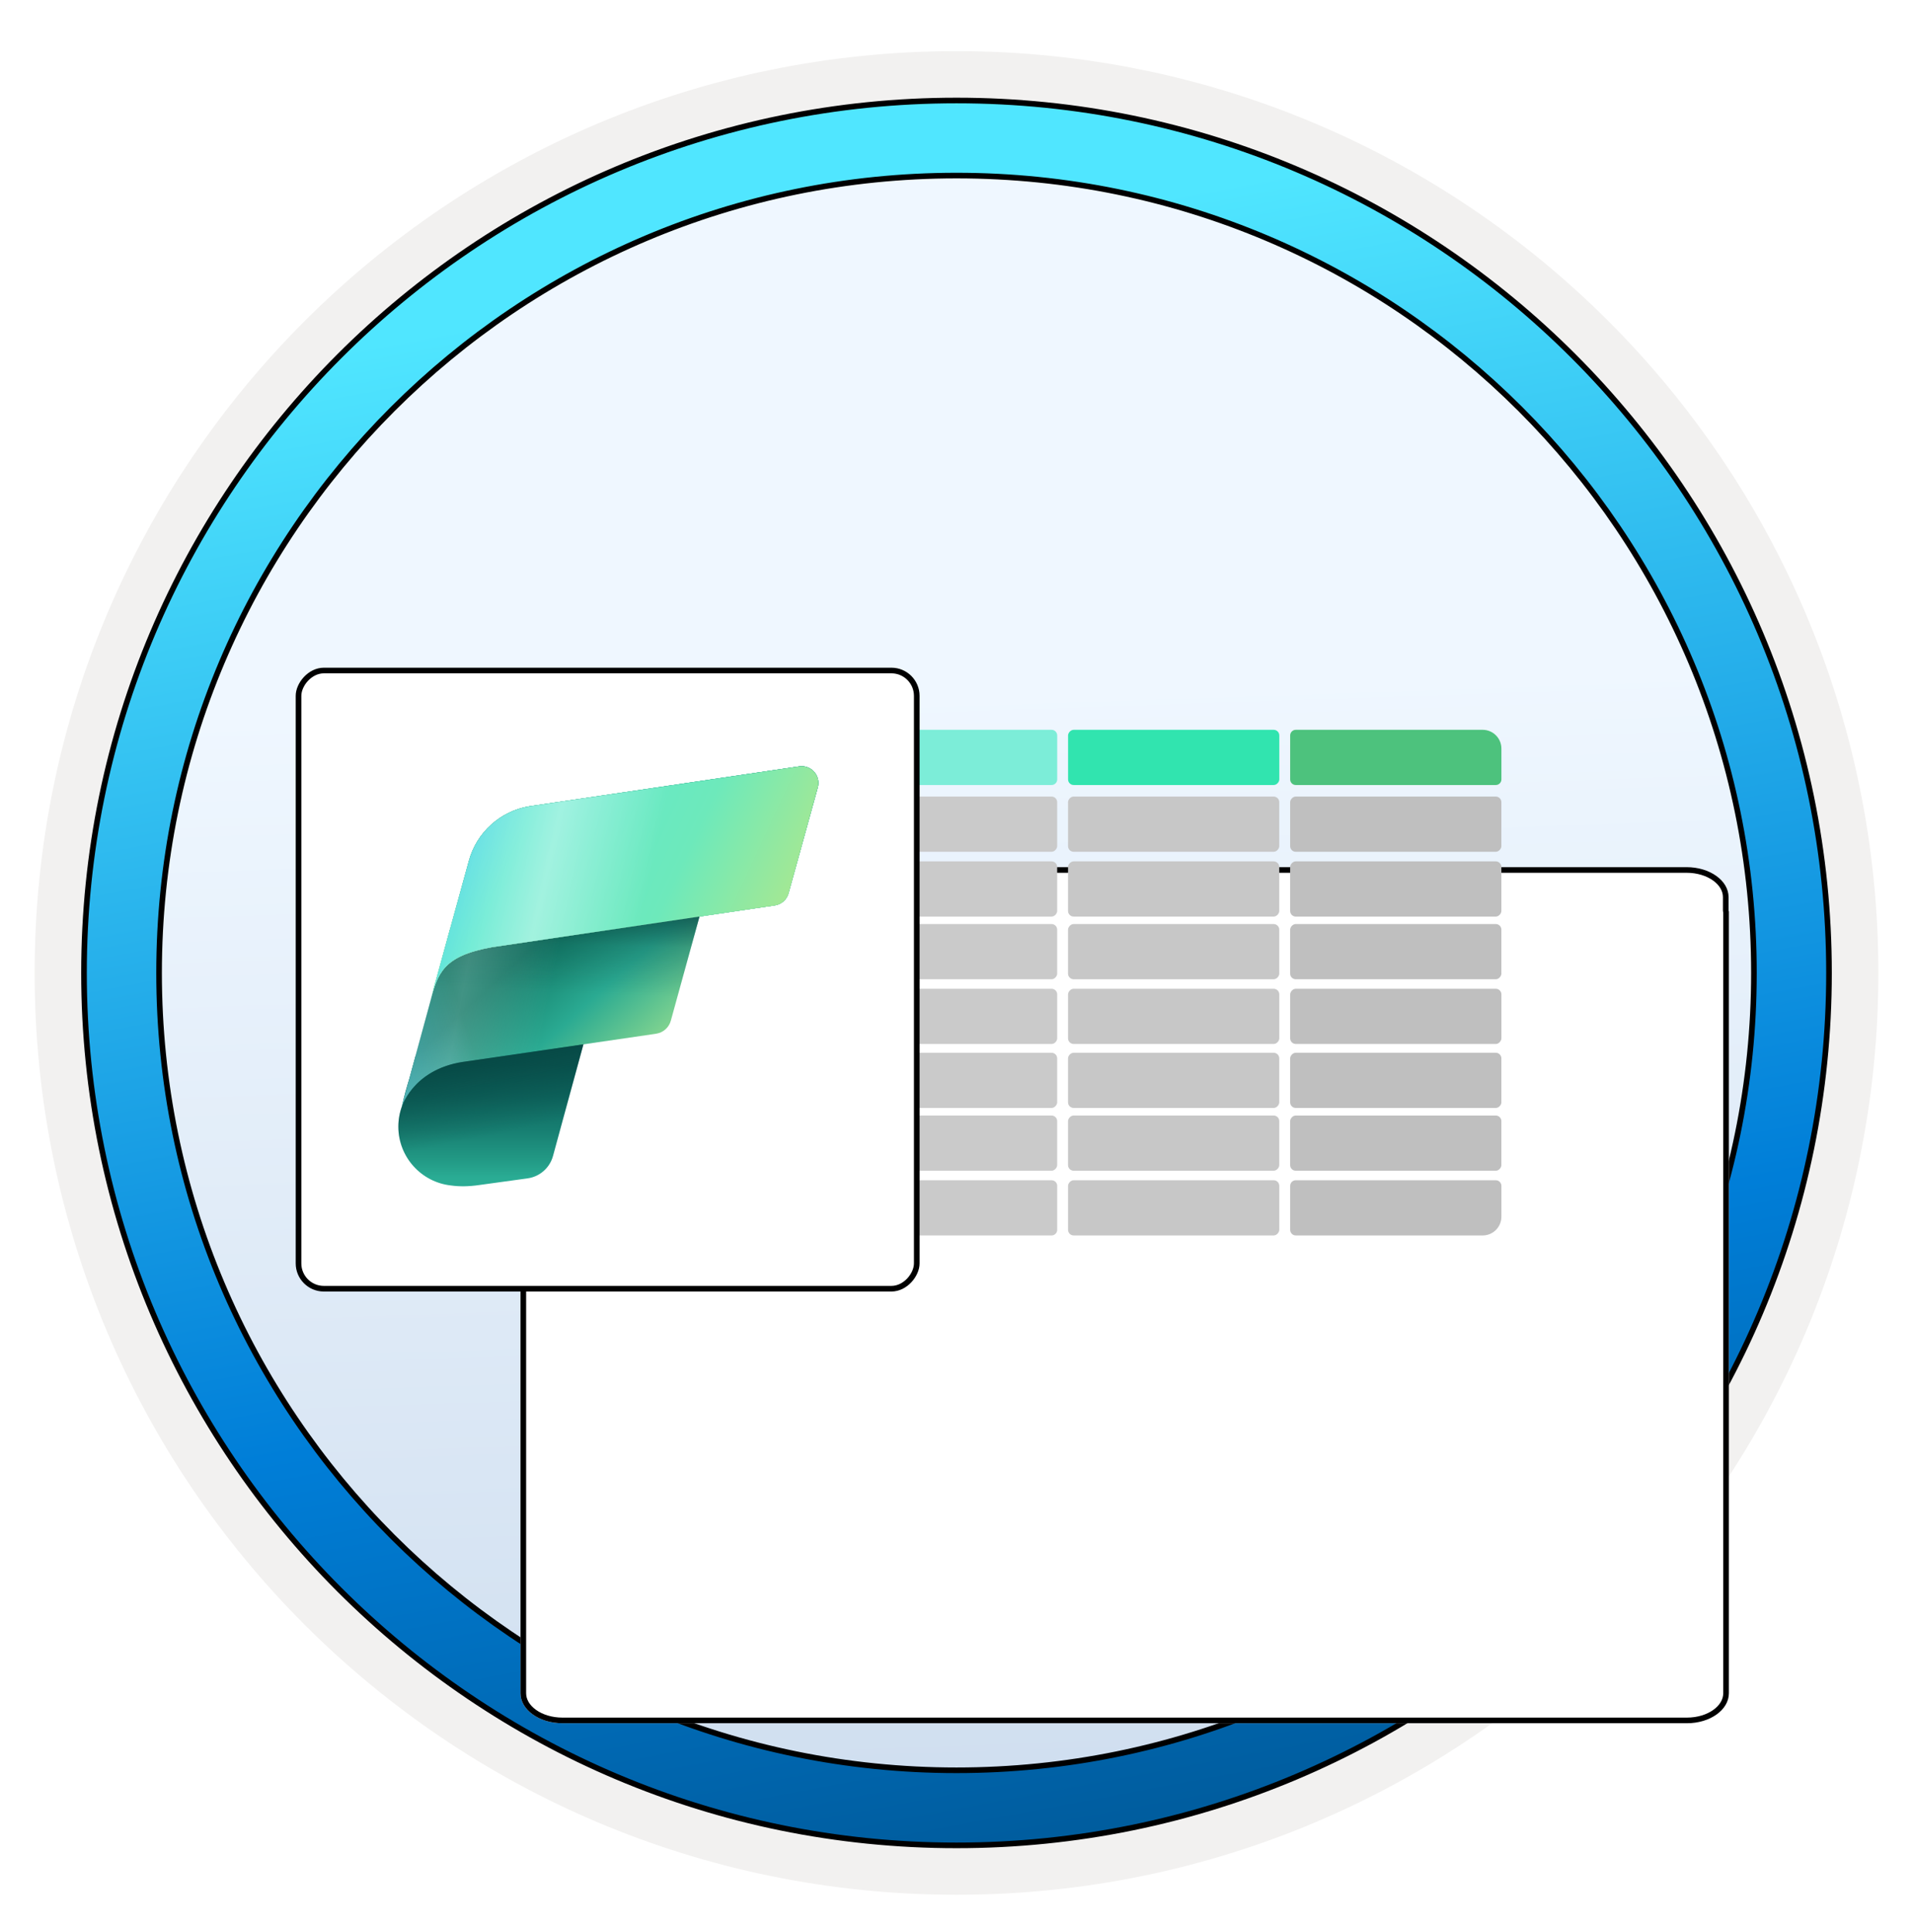 <svg width="102" height="103" viewBox="0 0 102 103" fill="none" xmlns="http://www.w3.org/2000/svg">
<path d="M51 98.231C25.403 98.231 4.649 77.486 4.649 51.88C4.649 26.273 25.403 5.529 51 5.529C76.597 5.529 97.351 26.283 97.351 51.88C97.351 77.476 76.597 98.231 51 98.231Z" fill="url(#paint0_linear_2160_1025)"/>
<path fill-rule="evenodd" clip-rule="evenodd" d="M96.45 51.88C96.45 76.982 76.102 97.33 51 97.33C25.898 97.33 5.55 76.982 5.55 51.88C5.55 26.779 25.898 6.43 51 6.43C76.102 6.43 96.45 26.779 96.45 51.88ZM51 2.727C78.151 2.727 100.153 24.729 100.153 51.88C100.153 79.031 78.141 101.034 51 101.034C23.849 101.034 1.847 79.022 1.847 51.88C1.847 24.729 23.849 2.727 51 2.727Z" fill="#F2F1F0"/>
<path d="M93.518 51.88C93.518 75.364 74.484 94.397 51 94.397C27.516 94.397 8.482 75.364 8.482 51.88C8.482 28.396 27.516 9.362 51 9.362C74.484 9.362 93.518 28.396 93.518 51.88ZM97.521 51.88C97.521 26.191 76.689 5.359 51 5.359C25.301 5.359 4.479 26.191 4.479 51.88C4.479 77.569 25.311 98.401 51 98.401C76.689 98.401 97.521 77.569 97.521 51.88Z" fill="url(#paint1_linear_2160_1025)" stroke="black" stroke-width="0.3" stroke-linejoin="round"/>
<g filter="url(#filter0_dddd_2160_1025)">
<path d="M83.166 31.549V30.835C83.166 29.952 82.166 29.238 80.928 29.238H20.99C19.753 29.238 18.753 29.952 18.753 30.835V31.628V32.353V73.291C18.753 74.175 19.753 74.888 20.99 74.888H80.944C82.182 74.888 83.182 74.175 83.182 73.291V31.628C83.182 31.6 83.166 31.577 83.166 31.549Z" fill="white"/>
<path d="M83.016 30.835V31.549C83.016 31.587 83.026 31.619 83.03 31.631L83.031 31.633C83.031 31.634 83.031 31.636 83.032 31.637V73.291C83.032 73.672 82.817 74.03 82.44 74.299C82.064 74.568 81.536 74.738 80.944 74.738H20.99C20.399 74.738 19.871 74.568 19.495 74.299C19.118 74.03 18.903 73.672 18.903 73.291V32.353V31.628V30.835C18.903 30.455 19.118 30.096 19.495 29.828C19.871 29.559 20.399 29.389 20.99 29.389H80.928C81.52 29.389 82.048 29.559 82.424 29.828C82.801 30.096 83.016 30.455 83.016 30.835Z" stroke="black" stroke-width="0.3"/>
</g>
<path d="M56.369 39.216C56.369 39.051 56.234 38.916 56.069 38.916H45.406C45.24 38.916 45.106 39.051 45.106 39.216V41.56C45.106 41.726 45.24 41.86 45.406 41.86H56.069C56.234 41.86 56.369 41.726 56.369 41.56V39.216Z" fill="#7CEDD8"/>
<rect width="11.263" height="2.944" rx="0.3" transform="matrix(-1 0 0 1 68.212 38.916)" fill="#31E4AF"/>
<path d="M80.054 39.916C80.054 39.364 79.606 38.916 79.054 38.916H69.091C68.925 38.916 68.791 39.051 68.791 39.216V41.56C68.791 41.726 68.925 41.86 69.091 41.86H79.754C79.919 41.86 80.054 41.726 80.054 41.56V39.916Z" fill="#4DC27D"/>
<rect width="11.263" height="2.944" rx="0.3" transform="matrix(-1 0 0 1 56.368 42.475)" fill="#CACACA"/>
<rect width="11.263" height="2.944" rx="0.3" transform="matrix(-1 0 0 1 68.21 42.475)" fill="#C7C7C7"/>
<rect width="11.263" height="2.944" rx="0.3" transform="matrix(-1 0 0 1 80.053 42.475)" fill="#BFBFBF"/>
<rect width="11.263" height="2.944" rx="0.3" transform="matrix(-1 0 0 1 56.368 45.931)" fill="#CACACA"/>
<rect width="11.263" height="2.944" rx="0.3" transform="matrix(-1 0 0 1 68.21 45.931)" fill="#C7C7C7"/>
<rect width="11.263" height="2.944" rx="0.3" transform="matrix(-1 0 0 1 80.053 45.931)" fill="#BFBFBF"/>
<rect width="11.263" height="2.944" rx="0.3" transform="matrix(-1 0 0 1 56.368 49.273)" fill="#CACACA"/>
<rect width="11.263" height="2.944" rx="0.3" transform="matrix(-1 0 0 1 68.21 49.273)" fill="#C7C7C7"/>
<rect width="11.263" height="2.944" rx="0.3" transform="matrix(-1 0 0 1 80.053 49.273)" fill="#BFBFBF"/>
<rect width="11.263" height="2.944" rx="0.3" transform="matrix(-1 0 0 1 56.369 52.724)" fill="#CACACA"/>
<rect width="11.263" height="2.944" rx="0.3" transform="matrix(-1 0 0 1 68.211 52.724)" fill="#C7C7C7"/>
<rect width="11.263" height="2.944" rx="0.3" transform="matrix(-1 0 0 1 80.054 52.724)" fill="#BFBFBF"/>
<rect width="11.263" height="2.944" rx="0.3" transform="matrix(-1 0 0 1 56.368 56.136)" fill="#CACACA"/>
<rect width="11.263" height="2.944" rx="0.3" transform="matrix(-1 0 0 1 68.21 56.136)" fill="#C7C7C7"/>
<rect width="11.263" height="2.944" rx="0.3" transform="matrix(-1 0 0 1 80.053 56.136)" fill="#BFBFBF"/>
<rect width="11.263" height="2.944" rx="0.3" transform="matrix(-1 0 0 1 56.368 59.483)" fill="#CACACA"/>
<rect width="11.263" height="2.944" rx="0.3" transform="matrix(-1 0 0 1 68.21 59.483)" fill="#C7C7C7"/>
<rect width="11.263" height="2.944" rx="0.3" transform="matrix(-1 0 0 1 80.053 59.483)" fill="#BFBFBF"/>
<path d="M56.369 63.234C56.369 63.068 56.234 62.934 56.069 62.934H45.406C45.24 62.934 45.106 63.068 45.106 63.234V65.578C45.106 65.743 45.24 65.878 45.406 65.878H56.069C56.234 65.878 56.369 65.743 56.369 65.578V63.234Z" fill="#CACACA"/>
<rect width="11.263" height="2.944" rx="0.3" transform="matrix(-1 0 0 1 68.211 62.934)" fill="#C7C7C7"/>
<path d="M80.054 63.234C80.054 63.068 79.919 62.934 79.754 62.934H69.091C68.925 62.934 68.791 63.068 68.791 63.234V65.578C68.791 65.743 68.925 65.878 69.091 65.878H79.054C79.606 65.878 80.054 65.43 80.054 64.878V63.234Z" fill="#BFBFBF"/>
<rect x="-0.15" y="0.15" width="32.964" height="32.964" rx="1.35" transform="matrix(-1 0 0 1 48.731 35.604)" fill="white" stroke="black" stroke-width="0.3"/>
<path fill-rule="evenodd" clip-rule="evenodd" d="M22.157 56.312L21.829 57.513C21.707 57.897 21.536 58.461 21.443 58.963C21.312 59.31 21.24 59.687 21.24 60.08C21.24 61.702 22.465 63.038 24.04 63.212C24.484 63.276 24.985 63.273 25.547 63.19L28.131 62.834C28.78 62.744 29.313 62.275 29.486 61.642L31.264 55.113L22.157 56.312Z" fill="url(#paint2_linear_2160_1025)"/>
<path d="M24.677 56.622C21.954 57.043 21.395 59.098 21.395 59.098L24.002 49.517L37.627 47.674L35.769 54.423C35.672 54.785 35.368 55.062 34.992 55.119L34.916 55.132L24.6 56.635L24.677 56.622Z" fill="url(#paint3_linear_2160_1025)"/>
<path d="M24.677 56.622C21.954 57.043 21.395 59.098 21.395 59.098L24.002 49.517L37.627 47.674L35.769 54.423C35.672 54.785 35.368 55.062 34.992 55.119L34.916 55.132L24.6 56.635L24.677 56.622Z" fill="url(#paint4_linear_2160_1025)" fill-opacity="0.8"/>
<path d="M26.222 50.509L41.305 48.281C41.663 48.232 41.954 47.969 42.046 47.626L43.602 41.992C43.624 41.916 43.635 41.835 43.635 41.752C43.635 41.259 43.236 40.859 42.742 40.859C42.703 40.859 42.665 40.861 42.628 40.866L28.236 42.992C26.673 43.244 25.411 44.397 25.002 45.9L22.926 53.423C23.343 51.901 23.599 50.984 26.222 50.509Z" fill="url(#paint5_linear_2160_1025)"/>
<path d="M26.222 50.509L41.305 48.281C41.663 48.232 41.954 47.969 42.046 47.626L43.602 41.992C43.624 41.916 43.635 41.835 43.635 41.752C43.635 41.259 43.236 40.859 42.742 40.859C42.703 40.859 42.665 40.861 42.628 40.866L28.236 42.992C26.673 43.244 25.411 44.397 25.002 45.9L22.926 53.423C23.343 51.901 23.599 50.984 26.222 50.509Z" fill="url(#paint6_linear_2160_1025)"/>
<path d="M26.222 50.509L41.305 48.281C41.663 48.232 41.954 47.969 42.046 47.626L43.602 41.992C43.624 41.916 43.635 41.835 43.635 41.752C43.635 41.259 43.236 40.859 42.742 40.859C42.703 40.859 42.665 40.861 42.628 40.866L28.236 42.992C26.673 43.244 25.411 44.397 25.002 45.9L22.926 53.423C23.343 51.901 23.599 50.984 26.222 50.509Z" fill="url(#paint7_linear_2160_1025)"/>
<path d="M26.222 50.509L41.305 48.281C41.663 48.232 41.954 47.969 42.046 47.626L43.602 41.992C43.624 41.916 43.635 41.835 43.635 41.752C43.635 41.259 43.236 40.859 42.742 40.859C42.703 40.859 42.665 40.861 42.628 40.866L28.236 42.992C26.673 43.244 25.411 44.397 25.002 45.9L22.926 53.423C23.343 51.901 23.599 50.984 26.222 50.509Z" fill="url(#paint8_linear_2160_1025)"/>
<path d="M26.222 50.509L41.305 48.281C41.663 48.232 41.954 47.969 42.046 47.626L43.602 41.992C43.624 41.916 43.635 41.835 43.635 41.752C43.635 41.259 43.236 40.859 42.742 40.859C42.703 40.859 42.665 40.861 42.628 40.866L28.236 42.992C26.673 43.244 25.411 44.397 25.002 45.9L22.926 53.423C23.343 51.901 23.599 50.984 26.222 50.509Z" fill="url(#paint9_linear_2160_1025)"/>
<path d="M26.222 50.509L41.305 48.281C41.663 48.232 41.954 47.969 42.046 47.626L43.602 41.992C43.624 41.916 43.635 41.835 43.635 41.752C43.635 41.259 43.236 40.859 42.742 40.859C42.703 40.859 42.665 40.861 42.628 40.866L28.236 42.992C26.673 43.244 25.411 44.397 25.002 45.9L22.926 53.423C23.343 51.901 23.599 50.984 26.222 50.509Z" fill="url(#paint10_linear_2160_1025)"/>
<path d="M26.222 50.509L41.305 48.281C41.663 48.232 41.954 47.969 42.046 47.626L43.602 41.992C43.624 41.916 43.635 41.835 43.635 41.752C43.635 41.259 43.236 40.859 42.742 40.859C42.703 40.859 42.665 40.861 42.628 40.866L28.236 42.992C26.673 43.244 25.411 44.397 25.002 45.9L22.926 53.423C23.343 51.901 23.599 50.984 26.222 50.509Z" fill="url(#paint11_linear_2160_1025)" fill-opacity="0.4"/>
<path d="M26.222 50.51C24.037 50.905 23.495 51.609 23.134 52.711L21.395 59.099C21.395 59.099 21.951 57.066 24.64 56.631L34.916 55.134L34.992 55.121C35.369 55.064 35.673 54.786 35.769 54.425L37.298 48.873L26.222 50.51H26.222Z" fill="url(#paint12_linear_2160_1025)"/>
<path d="M26.222 50.51C24.037 50.905 23.495 51.609 23.134 52.711L21.395 59.099C21.395 59.099 21.951 57.066 24.64 56.631L34.916 55.134L34.992 55.121C35.369 55.064 35.673 54.786 35.769 54.425L37.298 48.873L26.222 50.51H26.222Z" fill="url(#paint13_linear_2160_1025)" fill-opacity="0.2"/>
<path fill-rule="evenodd" clip-rule="evenodd" d="M24.64 56.631C22.367 56.998 21.621 58.504 21.443 58.962C21.312 59.31 21.24 59.687 21.24 60.08C21.24 61.702 22.465 63.038 24.04 63.212C24.484 63.276 24.985 63.273 25.547 63.19L28.131 62.834C28.78 62.744 29.313 62.275 29.486 61.642L31.107 55.689L24.641 56.631L24.64 56.631Z" fill="url(#paint14_linear_2160_1025)"/>
<defs>
<filter id="filter0_dddd_2160_1025" x="16.753" y="28.238" width="75.429" height="59.65" filterUnits="userSpaceOnUse" color-interpolation-filters="sRGB">
<feFlood flood-opacity="0" result="BackgroundImageFix"/>
<feColorMatrix in="SourceAlpha" type="matrix" values="0 0 0 0 0 0 0 0 0 0 0 0 0 0 0 0 0 0 127 0" result="hardAlpha"/>
<feOffset dy="1"/>
<feGaussianBlur stdDeviation="0.5"/>
<feColorMatrix type="matrix" values="0 0 0 0 0 0 0 0 0 0 0 0 0 0 0 0 0 0 0.1 0"/>
<feBlend mode="normal" in2="BackgroundImageFix" result="effect1_dropShadow_2160_1025"/>
<feColorMatrix in="SourceAlpha" type="matrix" values="0 0 0 0 0 0 0 0 0 0 0 0 0 0 0 0 0 0 127 0" result="hardAlpha"/>
<feOffset dx="1" dy="2"/>
<feGaussianBlur stdDeviation="1.5"/>
<feColorMatrix type="matrix" values="0 0 0 0 0 0 0 0 0 0 0 0 0 0 0 0 0 0 0.09 0"/>
<feBlend mode="normal" in2="effect1_dropShadow_2160_1025" result="effect2_dropShadow_2160_1025"/>
<feColorMatrix in="SourceAlpha" type="matrix" values="0 0 0 0 0 0 0 0 0 0 0 0 0 0 0 0 0 0 127 0" result="hardAlpha"/>
<feOffset dx="3" dy="5"/>
<feGaussianBlur stdDeviation="1.5"/>
<feColorMatrix type="matrix" values="0 0 0 0 0 0 0 0 0 0 0 0 0 0 0 0 0 0 0.05 0"/>
<feBlend mode="normal" in2="effect2_dropShadow_2160_1025" result="effect3_dropShadow_2160_1025"/>
<feColorMatrix in="SourceAlpha" type="matrix" values="0 0 0 0 0 0 0 0 0 0 0 0 0 0 0 0 0 0 127 0" result="hardAlpha"/>
<feOffset dx="5" dy="9"/>
<feGaussianBlur stdDeviation="2"/>
<feColorMatrix type="matrix" values="0 0 0 0 0 0 0 0 0 0 0 0 0 0 0 0 0 0 0.01 0"/>
<feBlend mode="normal" in2="effect3_dropShadow_2160_1025" result="effect4_dropShadow_2160_1025"/>
<feBlend mode="normal" in="SourceGraphic" in2="effect4_dropShadow_2160_1025" result="shape"/>
</filter>
<linearGradient id="paint0_linear_2160_1025" x1="55.265" y1="1.776" x2="58.991" y2="110.808" gradientUnits="userSpaceOnUse">
<stop offset="0.319" stop-color="#EFF7FF"/>
<stop offset="1" stop-color="#C7D8EB"/>
</linearGradient>
<linearGradient id="paint1_linear_2160_1025" x1="25.669" y1="10.463" x2="49.776" y2="139.022" gradientUnits="userSpaceOnUse">
<stop offset="0.051" stop-color="#50E6FF"/>
<stop offset="0.49" stop-color="#007ED8"/>
<stop offset="1" stop-color="#002D4C"/>
</linearGradient>
<linearGradient id="paint2_linear_2160_1025" x1="26.252" y1="63.257" x2="26.252" y2="55.113" gradientUnits="userSpaceOnUse">
<stop offset="0.056" stop-color="#2AAC94"/>
<stop offset="0.155" stop-color="#239C87"/>
<stop offset="0.372" stop-color="#177E71"/>
<stop offset="0.588" stop-color="#0E6961"/>
<stop offset="0.799" stop-color="#095D57"/>
<stop offset="1" stop-color="#085954"/>
</linearGradient>
<linearGradient id="paint3_linear_2160_1025" x1="36.542" y1="57.347" x2="28.678" y2="48.794" gradientUnits="userSpaceOnUse">
<stop offset="0.042" stop-color="#ABE88E"/>
<stop offset="0.549" stop-color="#2AAA92"/>
<stop offset="0.906" stop-color="#117865"/>
</linearGradient>
<linearGradient id="paint4_linear_2160_1025" x1="17.217" y1="56.931" x2="24.701" y2="54.379" gradientUnits="userSpaceOnUse">
<stop stop-color="#6AD6F9"/>
<stop offset="1" stop-color="#6AD6F9" stop-opacity="0"/>
</linearGradient>
<linearGradient id="paint5_linear_2160_1025" x1="22.926" y1="47.141" x2="42.846" y2="47.141" gradientUnits="userSpaceOnUse">
<stop offset="0.043" stop-color="#25FFD4"/>
<stop offset="0.874" stop-color="#55DDB9"/>
</linearGradient>
<linearGradient id="paint6_linear_2160_1025" x1="30.593" y1="41.726" x2="34.865" y2="50.886" gradientUnits="userSpaceOnUse">
<stop stop-color="#F4E084" stop-opacity="0.6"/>
<stop offset="0.534" stop-color="#F4E084" stop-opacity="0"/>
</linearGradient>
<linearGradient id="paint7_linear_2160_1025" x1="37.701" y1="36.024" x2="43.459" y2="44.869" gradientUnits="userSpaceOnUse">
<stop stop-color="#ABF5E2"/>
<stop offset="1" stop-color="#4EE6BD"/>
</linearGradient>
<linearGradient id="paint8_linear_2160_1025" x1="33.28" y1="40.859" x2="33.28" y2="53.423" gradientUnits="userSpaceOnUse">
<stop stop-color="#1F937E"/>
<stop offset="1" stop-color="#9EE09F"/>
</linearGradient>
<linearGradient id="paint9_linear_2160_1025" x1="33.28" y1="40.859" x2="33.28" y2="53.423" gradientUnits="userSpaceOnUse">
<stop stop-color="#1F937E"/>
<stop offset="1" stop-color="#C0ECC7"/>
</linearGradient>
<linearGradient id="paint10_linear_2160_1025" x1="22.926" y1="44.356" x2="40.87" y2="52.689" gradientUnits="userSpaceOnUse">
<stop stop-color="#6AD6F9"/>
<stop offset="0.23" stop-color="#60E9D0"/>
<stop offset="0.651" stop-color="#6DE9BB"/>
<stop offset="0.994" stop-color="#ABE88E"/>
</linearGradient>
<linearGradient id="paint11_linear_2160_1025" x1="24.586" y1="45.916" x2="34.343" y2="48.074" gradientUnits="userSpaceOnUse">
<stop stop-color="white" stop-opacity="0"/>
<stop offset="0.459" stop-color="white"/>
<stop offset="1" stop-color="white" stop-opacity="0"/>
</linearGradient>
<linearGradient id="paint12_linear_2160_1025" x1="27.821" y1="54.275" x2="28.052" y2="47.432" gradientUnits="userSpaceOnUse">
<stop offset="0.205" stop-color="#063D3B" stop-opacity="0"/>
<stop offset="0.586" stop-color="#063D3B" stop-opacity="0.237"/>
<stop offset="0.872" stop-color="#063D3B" stop-opacity="0.75"/>
</linearGradient>
<linearGradient id="paint13_linear_2160_1025" x1="20.572" y1="53.594" x2="28.91" y2="55.162" gradientUnits="userSpaceOnUse">
<stop stop-color="white" stop-opacity="0"/>
<stop offset="0.459" stop-color="white"/>
<stop offset="1" stop-color="white" stop-opacity="0"/>
</linearGradient>
<linearGradient id="paint14_linear_2160_1025" x1="26.595" y1="61" x2="24.969" y2="53.045" gradientUnits="userSpaceOnUse">
<stop offset="0.064" stop-color="#063D3B" stop-opacity="0"/>
<stop offset="0.17" stop-color="#063D3B" stop-opacity="0.135"/>
<stop offset="0.562" stop-color="#063D3B" stop-opacity="0.599"/>
<stop offset="0.85" stop-color="#063D3B" stop-opacity="0.9"/>
<stop offset="1" stop-color="#063D3B"/>
</linearGradient>
</defs>
</svg>
